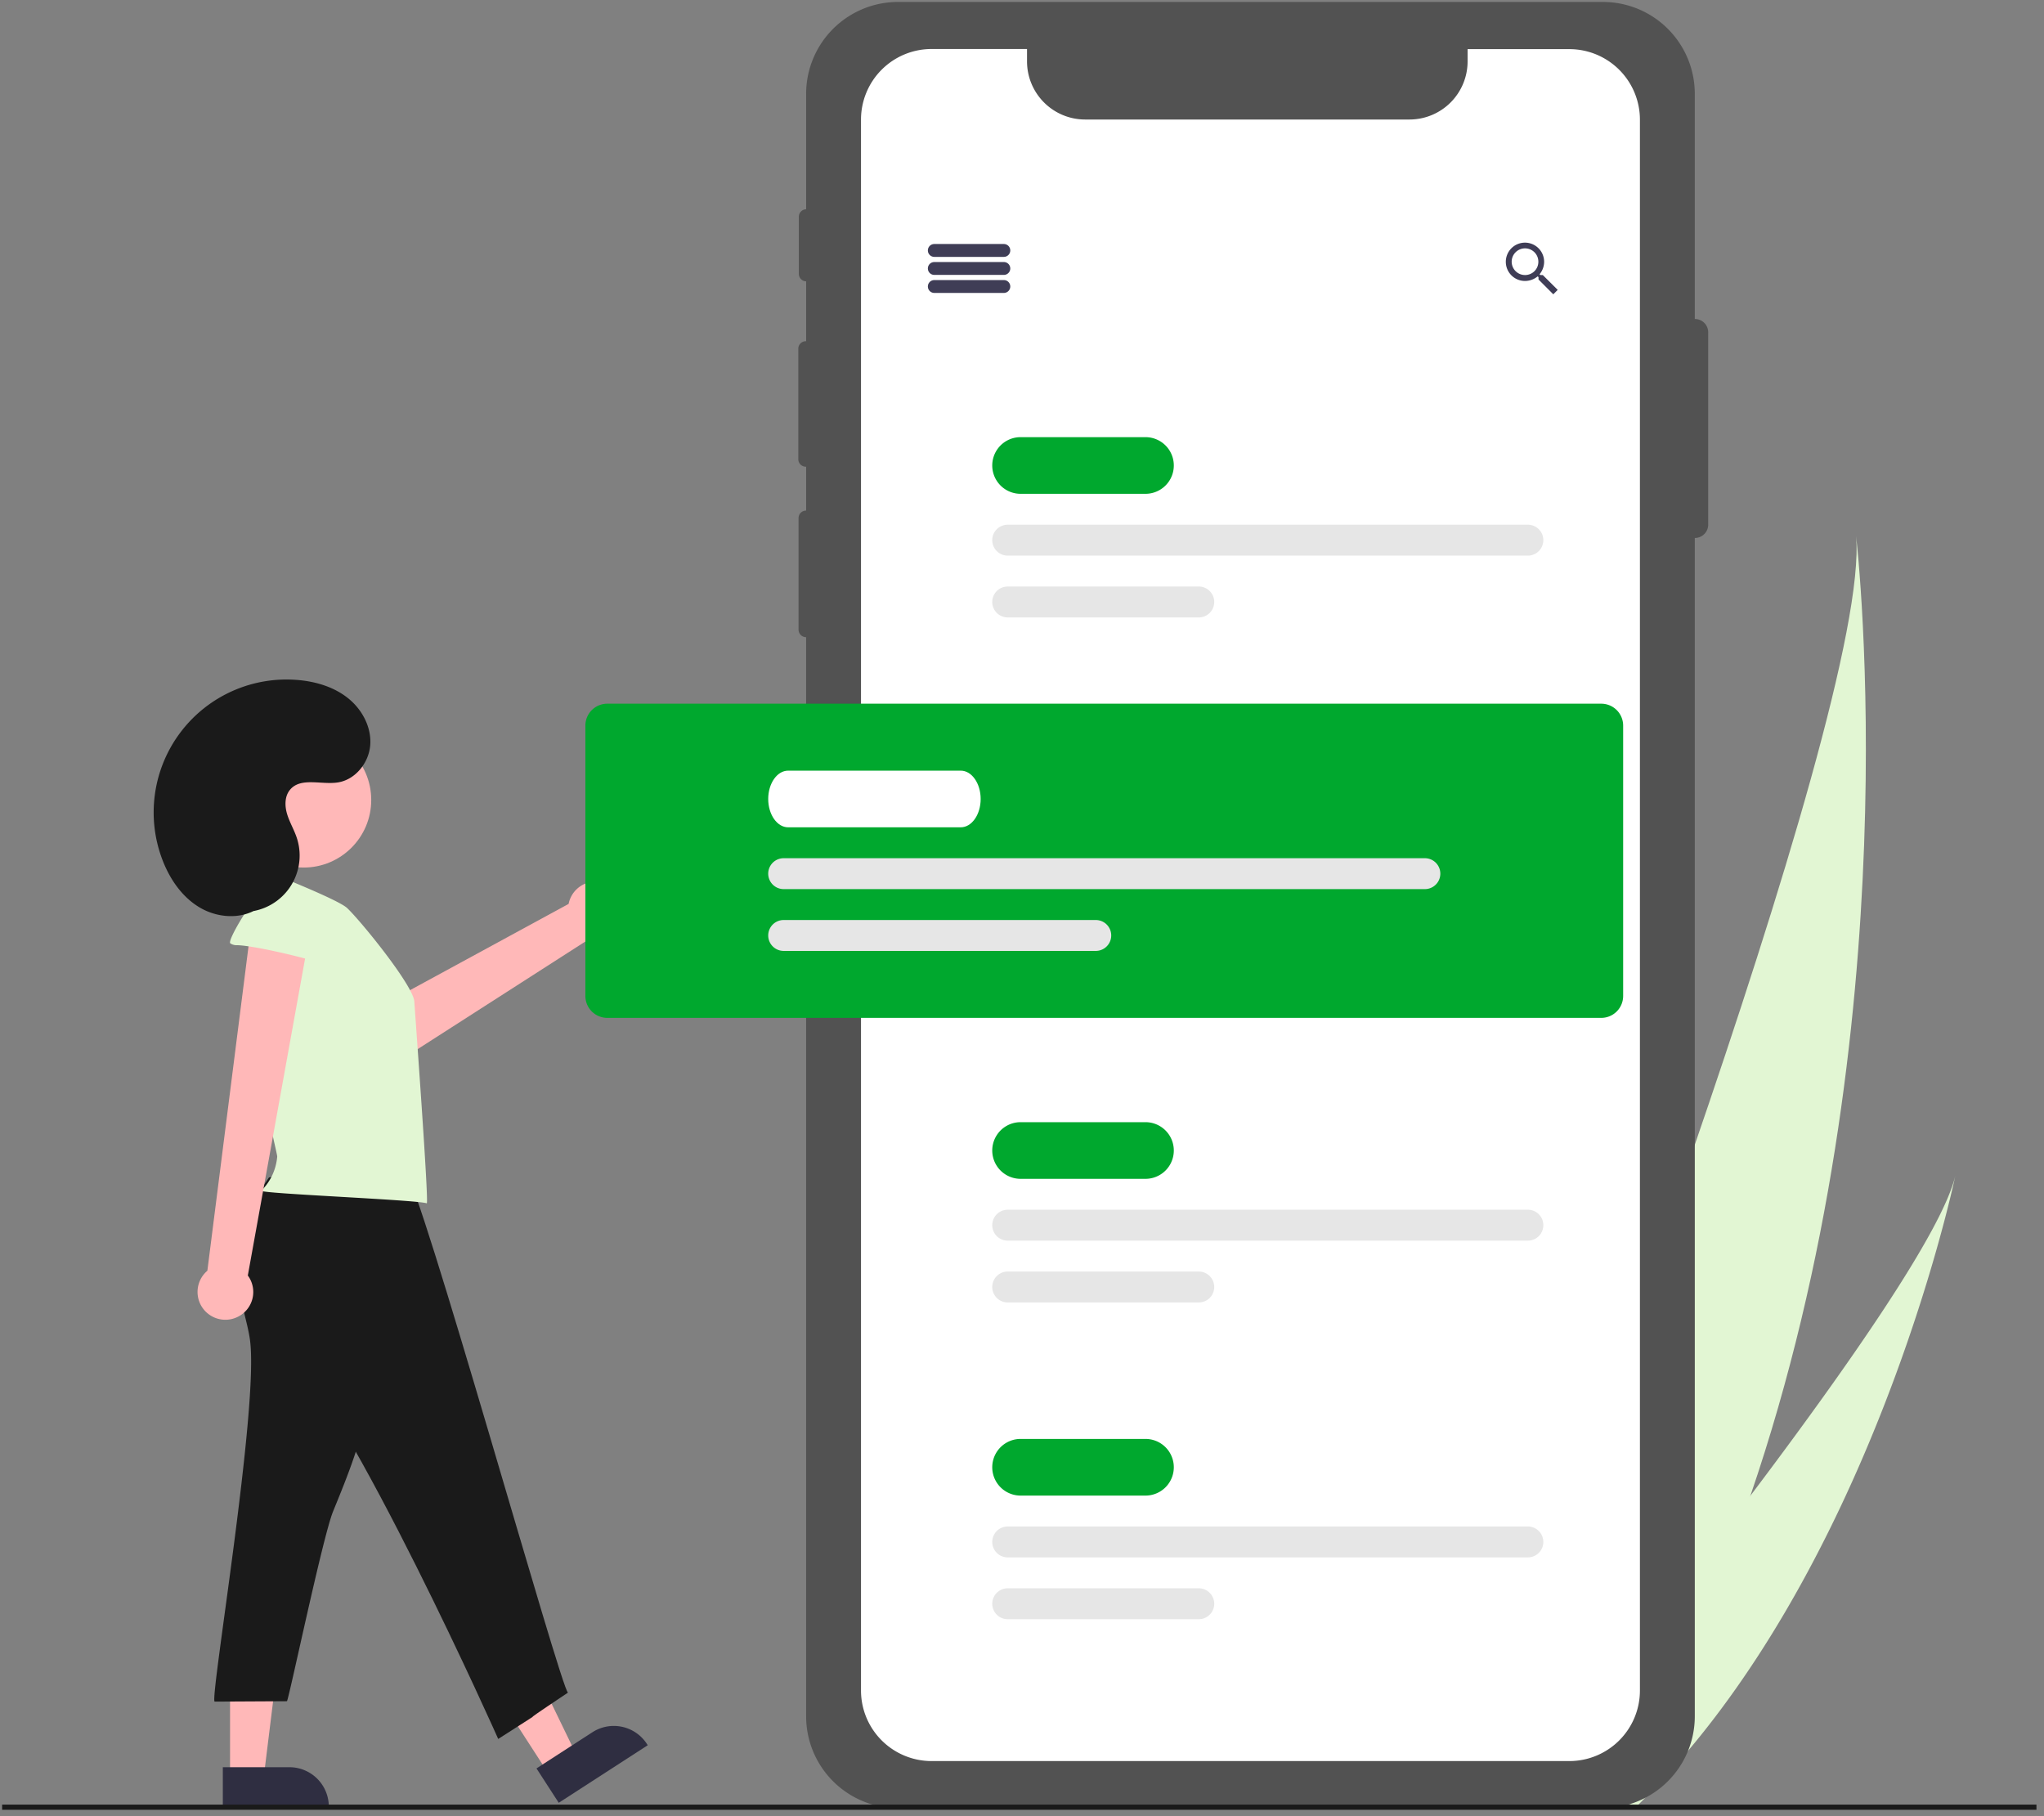 <svg xmlns="http://www.w3.org/2000/svg" width="372" height="330.5" viewBox="0 0 98.425 87.445"><rect x="0" y="0" width="98.425" height="87.445" fill="#808080" stroke="none"/><g transform="matrix(.124 0 0 .124 .102 .094)"><path d="M883.923 679.037c-13.33 39.042-30.472 78-52.433 115.079-.487.835-.98 1.653-1.477 2.485l-54.369-17.2c.313-.787.656-1.668 1.024-2.63 21.929-56.71 154.232-402.236 148.294-470.361.639 5.576 21.336 190.12-41.039 372.627z" transform="translate(-205 -99.004)" fill="#e6e6e6" style="fill:#e2f6d3;fill-opacity:1"/><path d="M841.98 797.434a100.93 100.93 0 0 1-2.261 2.238l-40.786-12.904c.551-.667 1.193-1.453 1.932-2.341 12.079-14.752 47.991-58.919 83.058-105.39 37.686-49.94 74.403-102.533 79.548-124.144-1.033 4.914-33.216 154.51-121.492 242.54z" transform="translate(-205 -99.004)" fill="#e6e6e6" style="fill:#e2f6d3;fill-opacity:1"/><path d="M862.367 222.118c-.016 0-.03.004-.045.005v-87.429a35.69 35.69 0 0 0-35.69-35.69h-273.72a35.69 35.69 0 0 0-35.69 35.69v44.82a2.892 2.892 0 0 0-2.83 2.89v22.2a2.891 2.891 0 0 0 2.83 2.888v23.257h-.145a2.895 2.895 0 0 0-2.895 2.895v42.93a2.895 2.895 0 0 0 2.895 2.894h.145v17.05h-.045a2.895 2.895 0 0 0-2.895 2.896v43.35a2.895 2.895 0 0 0 2.895 2.894h.045v419.026a35.69 35.69 0 0 0 35.69 35.69h273.72a35.69 35.69 0 0 0 35.69-35.69v-457.55c.015 0 .03.004.045.004a5.155 5.155 0 0 0 5.155-5.155v-74.71a5.155 5.155 0 0 0-5.155-5.155z" transform="translate(-205 -99.004)" fill="#3f3d56" style="fill:#525252;fill-opacity:1"/><path d="M636.012 45.68v610a27.41 27.41 0 0 1-27.41 27.4h-247.66a27.41 27.41 0 0 1-27.41-27.4v-610a27.41 27.41 0 0 1 27.41-27.41h37.06v4.81a22.58 22.58 0 0 0 22.57 22.57h126a22.57 22.57 0 0 0 22.52-22.57v-4.76h39.51a27.41 27.41 0 0 1 27.41 27.36z" fill="#fff"/><path d="M234.411 342.282a10.743 10.743 0 0 0-14.423 7.958l-88.254 47.988 15.517 17.464 81.96-52.599a10.8 10.8 0 0 0 5.2-20.811zM184.466 645.133l27.437 42.418 10.997-7.113-22.203-45.803z" fill="#ffb8b8"/><path d="m250.714 676.931-34.563 22.356-8.637-13.354 21.708-14.041a15.31 15.31 0 0 1 21.17 4.54l.322.5z" fill="#2f2e41"/><path fill="#ffb8b8" d="M88.511 638.688v50.518h13.097l6.233-50.518z"/><path d="M126.867 701.367H85.705v-15.904h25.853a15.31 15.31 0 0 1 15.31 15.31v.594z" fill="#2f2e41"/><path d="M389 98.992h-27a2.5 2.5 0 0 1 0-5h27a2.5 2.5 0 0 1 0 5zM389 105.992h-27a2.5 2.5 0 0 1 0-5h27a2.5 2.5 0 0 1 0 5zM389 112.992h-27a2.5 2.5 0 0 1 0-5h27a2.5 2.5 0 0 1 0 5zM598.292 106.042h-.91l-.35-.29a7.61 7.61 0 0 0 1.78-4.89 7.44 7.44 0 1 0-7.4 7.48 7.73 7.73 0 0 0 4.88-1.78l.34.29v.92l5.74 5.75 1.72-1.72zm-6.88 0a5.18 5.18 0 1 1 5.16-5.2v.02a5.15 5.15 0 0 1-5.12 5.18h-.04z" fill="#3f3d56"/><path d="M649.005 289.996H600.5a11 11 0 0 1 0-22h48.505a11 11 0 0 1 0 22z" transform="translate(-205 -99.004)" fill="#6c63ff" style="fill:#00a82e;fill-opacity:1"/><path d="M592.5 214.992h-202a6 6 0 0 1 0-12h202a6 6 0 0 1 0 12zM464.7 238.992h-74.2a6 6 0 0 1 0-12h74.2a6 6 0 0 1 0 12z" fill="#e6e6e6"/><path d="M649.005 555.996H600.5a11 11 0 0 1 0-22h48.505a11 11 0 0 1 0 22z" transform="translate(-205 -99.004)" fill="#6c63ff" style="fill:#00a82e;fill-opacity:1"/><path d="M592.5 480.992h-202a6 6 0 0 1 0-12h202a6 6 0 0 1 0 12zM464.7 504.992h-74.2a6 6 0 0 1 0-12h74.2a6 6 0 0 1 0 12z" fill="#e6e6e6"/><path d="M649.005 678.996H600.5a11 11 0 0 1 0-22h48.505a11 11 0 0 1 0 22z" transform="translate(-205 -99.004)" fill="#6c63ff" style="fill:#00a82e;fill-opacity:1"/><path d="M592.5 603.992h-202a6 6 0 0 1 0-12h202a6 6 0 0 1 0 12zM464.7 627.992h-74.2a6 6 0 0 1 0-12h74.2a6 6 0 0 1 0 12z" fill="#e6e6e6"/><path d="M826 493.496H440a8.51 8.51 0 0 1-8.5-8.5v-105a8.51 8.51 0 0 1 8.5-8.5h386a8.51 8.51 0 0 1 8.5 8.5v105a8.51 8.51 0 0 1-8.5 8.5z" transform="translate(-205 -99.004)" fill="#6c63ff" style="fill:#00a82e;fill-opacity:1"/><path d="M301.232 618.416c3.69 25.89-15.85 140.59-13.68 140.58l28.06-.15c1-1.92 13.88-63.81 17.92-73.74 5.64-13.78 11.33-27.73 13.55-42.45 2.09-13.82 1.06-27.9-.3-41.81a2.64 2.64 0 0 0-3.06-3l-37.65-1.94c-7.76-.4-9.6-2.1-8.42 5.52.82 5.69 2.76 11.23 3.58 16.99z" transform="translate(-205 -99.004)" fill="#2f2e41" style="fill:#1a1a1a;fill-opacity:1"/><path d="M308.632 555.466c-7.65 11-15.67 23.66-13.13 36.83 1.93 10 9.55 17.75 16.74 25 28.74 28.86 85.41 156.2 85.41 156.2 27.348-17.5-.652.5 27.1-18-2.46-.19-58.35-201.1-62.98-201.37-18.73-1.24-34.89-3.07-53.14 1.34z" transform="translate(-205 -99.004)" fill="#2f2e41" style="fill:#1a1a1a;fill-opacity:1"/><path d="M338.89 450.767c-3.886-3.465-31.192-14.152-31.192-14.152a4.684 4.684 0 0 0-1.509.046c-1.554.392-2.263 2.323-1.931 3.885.332 1.561-2.391 27.224-3.093 38.894-1.23 20.367 10.765 66.503 10.66 67.914a21.076 21.076 0 0 1-6.21 13.292c.935 1.16 60.266 3.485 64.302 4.858.814-1.034-4.594-74.213-4.843-78.347-.415-6.276-21.054-31.637-26.184-36.39z" transform="translate(-205 -99.004)" fill="#e6e6e6" style="fill:#e2f6d3;fill-opacity:1"/><path d="M91.573 510.55a10.743 10.743 0 0 0 3.841-16.018l25.033-138.54-23.36-.308-17.384 136.998a10.8 10.8 0 0 0 11.87 17.869z" fill="#ffb8b8"/><path d="M296.372 465.276a4.43 4.43 0 0 1-2.76-.72c-1.39-1.19 9.95-19.4 12.19-19.67 6.108-2.219 11.027-5.51 21.86.85 6.329 3.716 13.72 6.45 16.88 13.08 1.32 2.76-8.25 16.65-12.6 14.61-5.21-2.44-28.71-7.98-35.57-8.15z" transform="translate(-205 -99.004)" fill="#e6e6e6" style="fill:#e2f6d3;fill-opacity:1"/><circle cx="117.102" cy="309.88" r="26.239" fill="#ffb8b8"/><path d="M296.33 452.267a21.925 21.925 0 0 0 23.085-28.725c-1.044-3.14-2.79-6.017-3.745-9.184-.957-3.167-.983-6.912 1.138-9.451 4.15-4.968 12.148-1.844 18.545-2.831 6.817-1.053 12.047-7.592 12.592-14.468.546-6.876-3.038-13.68-8.373-18.052-5.335-4.372-12.216-6.524-19.08-7.199a51.594 51.594 0 0 0-52.955 70.495c2.868 7.176 7.552 13.86 14.206 17.789 6.654 3.93 15.441 4.685 22.073.718" transform="translate(-205 -99.004)" fill="#2f2e41" style="fill:#1a1a1a;fill-opacity:1"/><path d="M372.277 320.492h-67.054c-4.258 0-7.723-4.934-7.723-11 0-6.065 3.465-11 7.723-11h67.054c4.259 0 7.723 4.935 7.723 11 0 6.066-3.465 11-7.723 11z" fill="#fff"/><path d="M552.5 344.492h-249a6 6 0 0 1 0-12h249a6 6 0 0 1 0 12zM424.7 368.492H303.5a6 6 0 0 1 0-12h121.2a6 6 0 0 1 0 12z" fill="#e6e6e6"/><path fill="#3f3d56" style="fill:#1a1a1a;fill-opacity:1" d="M0 699.992h790v2H0z"/></g></svg>